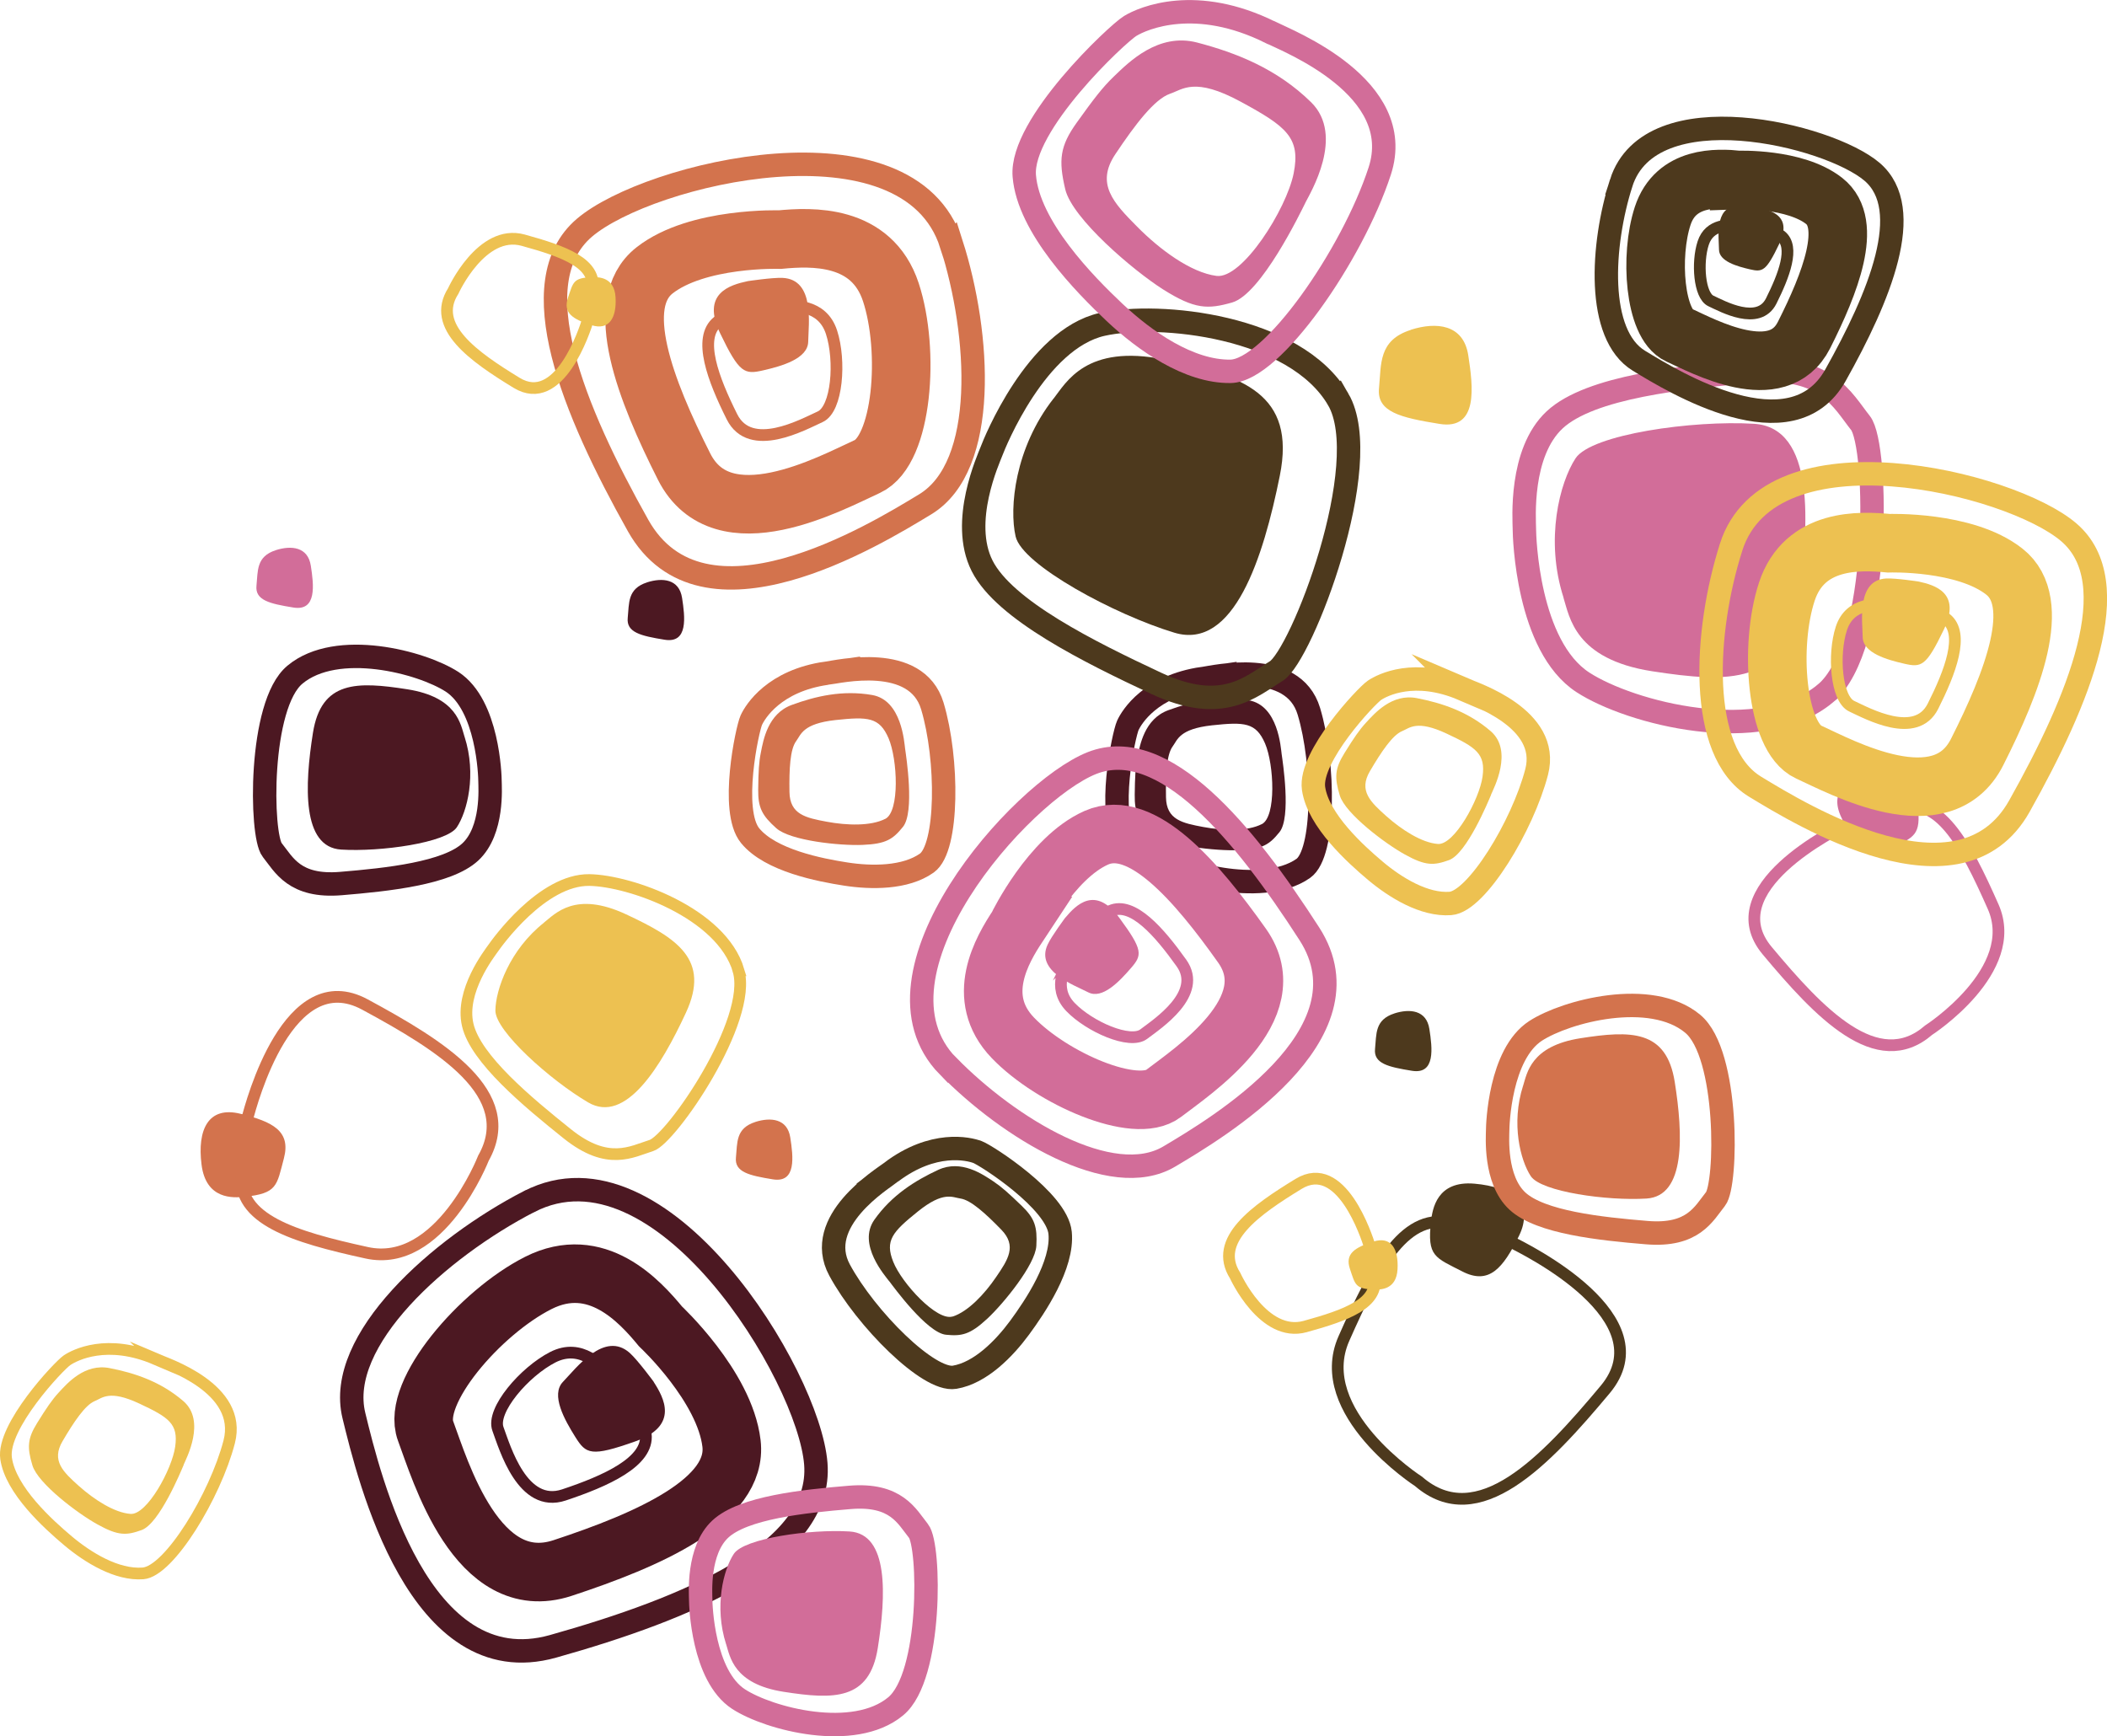 <?xml version="1.0" encoding="UTF-8"?><svg xmlns="http://www.w3.org/2000/svg" viewBox="0 0 179.91 148.26"><defs><style>.d{fill:#edc151;}.e{fill:#d3734d;}.f{fill:#d26d99;}.g{fill:#4c1822;}.h{fill:#4d391d;}.i,.j,.k,.l,.m{stroke-width:5px;}.i,.j,.k,.l,.m,.n,.o,.p,.q,.r,.s,.t,.u,.v,.w{fill:none;stroke-miterlimit:10;}.i,.r,.s{stroke:#edc151;}.j,.p,.v{stroke:#4d391d;}.k,.q,.w{stroke:#4c1822;}.l,.n,.t{stroke:#d3734d;}.m,.o,.u{stroke:#d26d99;}.n,.o,.p,.q,.r{stroke-width:2px;}</style></defs><g id="a"/><g id="b"><g id="c"><g><path class="d" d="M46.44,78.79c.97-.76,2.67-2.74,7.02-.71,4.35,2.03,7.22,3.85,5.11,8.4s-5.13,9.55-8.35,7.66c-3.22-1.89-7.94-6.1-7.92-7.85s1.2-5.17,4.15-7.5Z"/><path class="s" d="M63.05,82.86c1.28,4.27-5.74,14.43-7.43,14.96s-3.72,1.77-7.17-.99-7.83-6.41-8.51-9.3,1.88-6.14,2.17-6.56,4.17-5.88,8.22-5.82c3.47,.06,11.26,2.8,12.73,7.71Z"/><g><path class="h" d="M122.19,104.3c.12-1.05,.49-3.5,3.71-3.22s5.14,1.75,3.79,4.48c-1.35,2.73-2.54,4.2-4.84,3.01-2.31-1.19-3.01-1.26-2.66-4.27Z"/><path class="v" d="M128.82,105.96c1.63,.79,13.33,6.61,8.24,12.7-5.09,6.09-10.85,12.24-15.94,7.84,0,0-9.15-5.9-6.37-12.19,2.78-6.3,5.35-11.02,9.39-9.76s4.67,1.42,4.67,1.42Z"/></g><g><path class="w" d="M52.24,117.67c-.86-1.04-2.63-3-5.04-1.77s-5.27,4.54-4.68,6.13c.59,1.59,2.09,6.81,5.63,5.63s7.26-2.82,6.99-5.18-2.91-4.81-2.91-4.81Z"/><path class="k" d="M56.4,113.27c-1.79-2.17-5.47-6.22-10.44-3.71-4.97,2.51-10.85,9.35-9.62,12.64s4.38,14.11,11.7,11.7c7.32-2.41,15-5.76,14.42-10.64-.58-4.89-6.05-9.98-6.05-9.98Z"/><path class="q" d="M45.17,102.61c-7.63,3.94-16.53,11.83-14.95,18.28,1.29,5.29,5.55,22.92,17,19.7s23.04-8,22.44-15.59c-.6-7.59-13.22-28.2-24.48-22.39Z"/><path class="g" d="M55.81,118c.88,1.36,2.21,3.75-1.57,5.09s-4.2,1.08-5.11-.37c-.91-1.45-2.14-3.61-1.05-4.73,1.09-1.12,3.53-4.41,5.71-2.44,.69,.63,2.03,2.45,2.03,2.45Z"/></g><g><path class="g" d="M109.44,64.43c-.08-.58-.29-4.19-2.82-4.63-2.53-.44-4.83,.1-6.87,.85-2.03,.75-2.42,2.97-2.63,4.05-.17,.83-.21,1.62-.23,3.17-.02,1.56,.33,2.22,1.54,3.3,1.2,1.08,5.48,1.51,7.36,1.43,2.03-.08,2.61-.49,3.46-1.54,1.02-1.25,.27-6.06,.19-6.64Zm-1.69,5.94c-1.24,.64-3.3,.57-5.01,.25-1.77-.33-3.15-.61-3.18-2.54-.03-1.94,.05-3.64,.57-4.34,.42-.57,.56-1.49,3.35-1.8,2.79-.3,3.76-.25,4.54,1.55,.77,1.8,.97,6.25-.28,6.89Z"/><path class="q" d="M102.71,57.95c1-.14,7.69-1.74,9.05,2.79s1.36,12.11-.47,13.41c-1.83,1.3-4.73,1.28-6.92,.94s-6.43-1.15-8.17-3.28-.24-9.11,.1-9.86,1.96-3.37,6.42-4.01Z"/></g><g><path class="g" d="M39.67,62.93c-.34-1.06-.62-3.4-4.9-4.07s-7.34-.75-8.05,3.73c-.71,4.48-.95,9.75,2.41,9.96s9-.58,9.88-1.91,1.7-4.48,.66-7.72Z"/><path class="q" d="M25.19,57.61c-3.11,2.56-2.95,13.72-1.95,14.97s1.9,3.2,5.87,2.87,9.08-.87,11.05-2.7c1.97-1.83,1.68-5.56,1.68-6.02s-.17-6.51-3.24-8.51c-2.63-1.7-9.83-3.57-13.4-.62Z"/></g><path class="g" d="M55.25,49.73c1.32-.42,2.74-.29,2.99,1.33,.25,1.62,.54,3.9-1.49,3.57s-3.28-.62-3.15-1.87-.04-2.49,1.66-3.03Z"/><g><path class="f" d="M163.75,68.78c-.11-.91-.42-3.03-3.21-2.78s-4.45,1.51-3.28,3.87,2.19,3.63,4.19,2.6,2.6-1.09,2.3-3.69Z"/><path class="u" d="M158.02,70.21c-1.41,.68-11.53,5.72-7.12,10.98,4.4,5.26,9.38,10.59,13.78,6.78,0,0,7.91-5.1,5.51-10.54-2.41-5.45-4.63-9.53-8.12-8.44-3.49,1.09-4.04,1.23-4.04,1.23Z"/></g><g><path class="u" d="M91.6,81.39c-.64,.98-1.81,2.93-.19,4.61s5.08,3.2,6.25,2.31,5.09-3.45,3.22-6.07-4.16-5.29-6.05-4.46-3.24,3.62-3.24,3.62Z"/><path class="m" d="M86.91,79.07c-1.34,2.03-3.75,6.1-.42,9.56s10.47,6.59,12.87,4.74,10.54-7.19,6.69-12.62-8.55-10.93-12.44-9.21c-3.89,1.72-6.71,7.53-6.71,7.53Z"/><path class="o" d="M80.96,91.04c5.19,5.3,13.95,10.65,18.88,7.72,4.04-2.4,17.52-10.39,11.96-19.02-5.56-8.64-12.44-16.99-18.56-14.58-6.11,2.42-19.94,18.06-12.29,25.89Z"/><path class="f" d="M90.97,78.36c.9-1.07,2.54-2.78,4.6,.01s1.96,3.19,.99,4.31-2.44,2.68-3.64,2.06-4.54-1.8-3.46-4.09c.34-.73,1.51-2.3,1.51-2.3Z"/></g><g><path class="f" d="M62,140.4c.34,1.06,.62,3.4,4.9,4.07s7.34,.75,8.05-3.73,.95-9.75-2.41-9.96-9,.58-9.88,1.91-1.7,4.48-.66,7.72Z"/><path class="o" d="M76.48,145.71c3.11-2.56,2.95-13.72,1.95-14.97s-1.9-3.2-5.87-2.87-9.08,.87-11.05,2.7c-1.97,1.83-1.68,5.56-1.68,6.02s.17,6.51,3.24,8.51c2.63,1.7,9.83,3.57,13.4,.62Z"/></g><g><path class="f" d="M133.5,51.04c.52,1.64,.96,5.25,7.56,6.28,6.6,1.02,11.34,1.15,12.42-5.76,1.09-6.92,1.47-15.05-3.71-15.37-5.19-.32-13.9,.9-15.24,2.95-1.34,2.05-2.63,6.92-1.02,11.91Z"/><path class="o" d="M155.85,59.23c4.79-3.96,4.55-21.17,3.01-23.11s-2.93-4.94-9.06-4.43-14.02,1.34-17.05,4.16c-3.03,2.82-2.59,8.58-2.59,9.29s.26,10.05,5,13.13c4.05,2.63,15.18,5.51,20.69,.96Z"/></g><path class="f" d="M23.55,46.98c1.32-.42,2.74-.29,2.99,1.33s.54,3.9-1.49,3.57-3.28-.62-3.15-1.87-.04-2.49,1.66-3.03Z"/><g><path class="d" d="M117.33,110.12c.57,.02,1.9,.01,2-1.72s-.53-2.87-2.08-2.37c-1.55,.5-2.43,1.02-1.98,2.34s.43,1.7,2.06,1.75Z"/><path class="s" d="M116.97,106.47c-.29-.93-2.46-7.59-6.09-5.37-3.63,2.22-7.35,4.8-5.41,7.84,0,0,2.41,5.32,5.97,4.34,3.56-.98,6.27-1.98,5.92-4.22s-.39-2.59-.39-2.59Z"/></g><g><path class="s" d="M161.42,51.65c-1.17-.11-3.46-.22-4.19,2.01-.73,2.23-.45,6.03,.89,6.65s5.47,2.9,6.93,0,2.74-6.2,1.12-7.48-4.75-1.17-4.75-1.17Z"/><path class="i" d="M161.27,46.39c-2.44-.23-7.19-.46-8.7,4.14-1.51,4.6-.93,12.42,1.86,13.69s11.37,5.98,14.39,0c3.02-5.98,5.69-12.77,2.32-15.41-3.36-2.65-9.86-2.42-9.86-2.42Z"/><path class="r" d="M147.81,46.74c-2.27,7.12-2.89,17.44,2.05,20.44,4.05,2.46,17.51,10.68,22.57,1.66,5.06-9.02,9.25-19.09,4.21-23.39-5.03-4.3-25.48-9.22-28.83,1.28Z"/><path class="d" d="M163.82,49.66c1.38,.3,3.67,.95,2.16,4.1s-1.92,3.25-3.37,2.92-3.54-.91-3.56-2.27-.54-4.89,2.01-5.01c.81-.04,2.76,.26,2.76,.26Z"/></g><g><path class="d" d="M127.31,67.87c.23-.54,1.92-3.73-.01-5.42-1.94-1.68-4.19-2.42-6.31-2.83-2.13-.42-3.61,1.29-4.35,2.09-.57,.62-1.02,1.28-1.84,2.6s-.87,2.07-.4,3.62c.47,1.55,3.9,4.13,5.56,5.04,1.78,.99,2.48,.94,3.76,.48,1.52-.54,3.37-5.04,3.6-5.58Zm-4.53,4.2c-1.39-.1-3.12-1.23-4.41-2.38-1.34-1.2-2.38-2.16-1.4-3.83,.98-1.67,1.93-3.08,2.74-3.42,.66-.27,1.25-.99,3.8,.2,2.55,1.19,3.35,1.74,3.08,3.68-.27,1.94-2.41,5.85-3.81,5.75Z"/><path class="r" d="M124.92,58.84c.93,.4,7.48,2.5,6.29,7.08-1.19,4.58-5.12,11.06-7.36,11.23s-4.71-1.36-6.4-2.78-4.9-4.32-5.29-7.04,4.52-7.92,5.2-8.38,3.43-1.87,7.57-.1Z"/></g><path class="d" d="M15.68,125.08c.23-.54,1.92-3.73-.01-5.42-1.94-1.68-4.19-2.42-6.31-2.83-2.13-.42-3.61,1.29-4.35,2.09-.57,.62-1.02,1.28-1.84,2.6s-.87,2.07-.4,3.62c.47,1.55,3.9,4.13,5.56,5.04,1.78,.99,2.48,.94,3.76,.48,1.52-.54,3.37-5.04,3.6-5.58Zm-4.53,4.2c-1.39-.1-3.12-1.23-4.41-2.38-1.34-1.2-2.38-2.16-1.4-3.83,.98-1.67,1.93-3.08,2.74-3.42,.66-.27,1.25-.99,3.8,.2,2.55,1.19,3.35,1.74,3.08,3.68-.27,1.94-2.41,5.85-3.81,5.75Z"/><path class="s" d="M13.28,116.05c.93,.4,7.48,2.5,6.29,7.08s-5.12,11.06-7.36,11.23-4.71-1.36-6.4-2.78-4.9-4.32-5.29-7.04c-.39-2.72,4.52-7.92,5.2-8.38s3.43-1.87,7.57-.1Z"/><g><path class="v" d="M148.54,19.27c-.87-.08-2.57-.17-3.11,1.49s-.33,4.48,.66,4.94,4.07,2.16,5.15,0c1.08-2.16,2.03-4.61,.83-5.56s-3.53-.87-3.53-.87Z"/><path class="j" d="M148.43,15.36c-1.81-.17-5.34-.34-6.46,3.08s-.69,9.23,1.38,10.17c2.07,.94,8.45,4.44,10.69,0,2.24-4.44,4.22-9.49,1.72-11.45-2.5-1.97-7.33-1.79-7.33-1.79Z"/><path class="p" d="M138.43,15.62c-1.69,5.29-2.15,12.96,1.52,15.19,3.01,1.83,13.01,7.94,16.77,1.24,3.76-6.7,6.87-14.18,3.13-17.38-3.74-3.19-18.93-6.85-21.42,.95Z"/><path class="h" d="M150.32,17.79c1.02,.22,2.72,.71,1.6,3.04-1.12,2.34-1.42,2.42-2.5,2.17s-2.63-.68-2.64-1.68-.4-3.63,1.49-3.72c.6-.03,2.05,.19,2.05,.19Z"/></g><path class="d" d="M120.47,28.16c2.17-.69,4.49-.48,4.9,2.18,.41,2.66,.89,6.4-2.45,5.86s-5.38-1.02-5.17-3.06c.2-2.04-.07-4.09,2.72-4.97Z"/><g><path class="h" d="M75.94,109.43c-.35-.47-2.76-3.17-1.28-5.27,1.48-2.1,3.49-3.35,5.45-4.26,1.97-.91,3.81,.39,4.72,.99,.7,.47,1.29,1,2.41,2.08s1.34,1.8,1.25,3.42c-.09,1.61-2.81,4.94-4.19,6.22-1.49,1.38-2.19,1.5-3.53,1.37-1.61-.16-4.48-4.09-4.83-4.56Zm5.4,3c1.33-.43,2.74-1.94,3.71-3.37,1.02-1.49,1.8-2.66,.45-4.05-1.35-1.39-2.61-2.53-3.48-2.66-.7-.1-1.45-.66-3.64,1.1-2.19,1.76-2.83,2.49-2.11,4.3,.72,1.82,3.74,5.1,5.07,4.67Z"/><path class="p" d="M76.11,100.09c-.81,.61-6.67,4.21-4.42,8.37,2.25,4.16,7.61,9.52,9.82,9.15s4.24-2.45,5.55-4.23c1.31-1.78,3.73-5.36,3.46-8.1s-6.28-6.61-7.05-6.9-3.78-1-7.37,1.71Z"/></g><g><path class="h" d="M89.96,34.04c1.08-1.38,2.78-4.69,9.46-3.34,6.68,1.35,11.27,2.91,9.86,9.92-1.41,7.01-3.92,14.94-9,13.41-5.08-1.53-13-5.78-13.56-8.22s-.07-7.56,3.24-11.78Z"/><path class="p" d="M114.27,34.11c3.19,5.49-3.14,21.89-5.3,23.2s-4.56,3.7-10.25,1.04c-5.68-2.66-12.95-6.25-14.86-10.03s.56-9.14,.81-9.81,3.81-9.54,9.44-10.81c4.82-1.08,16.49,.1,20.16,6.41Z"/></g><path class="h" d="M119.06,86.54c1.32-.42,2.74-.29,2.99,1.33s.54,3.9-1.49,3.57-3.28-.62-3.15-1.87-.04-2.49,1.66-3.03Z"/><g><path class="e" d="M20.88,102.2c-.98,.1-3.29,.25-3.67-2.74s.57-5.03,3.32-4.35,4.33,1.47,3.71,3.81c-.62,2.34-.55,2.99-3.36,3.28Z"/><path class="t" d="M21.08,95.67c.42-1.63,3.57-13.41,10.08-9.89,6.51,3.52,13.21,7.64,10.12,13.12,0,0-3.69,9.46-9.97,8.08-6.27-1.37-11.07-2.85-10.67-6.78,.4-3.93,.43-4.53,.43-4.53Z"/></g><g><path class="t" d="M66.45,26.18c1.27-.12,3.76-.24,4.55,2.19s.49,6.56-.97,7.22-5.95,3.16-7.53,0-2.97-6.74-1.21-8.13c1.76-1.4,5.16-1.27,5.16-1.27Z"/><path class="l" d="M66.61,20.46c2.65-.25,7.82-.5,9.46,4.5s1.01,13.5-2.02,14.88-12.36,6.5-15.64,0c-3.28-6.5-6.18-13.88-2.52-16.75s10.72-2.63,10.72-2.63Z"/><path class="n" d="M81.24,20.84c2.47,7.74,3.14,18.95-2.23,22.22-4.4,2.67-19.03,11.61-24.53,1.81-5.5-9.8-10.05-20.75-4.58-25.42s27.69-10.02,31.33,1.4Z"/><path class="e" d="M63.84,24.01c-1.5,.32-3.99,1.03-2.35,4.45,1.64,3.42,2.08,3.53,3.66,3.17s3.84-.99,3.86-2.46,.59-5.31-2.19-5.44c-.88-.04-2.99,.28-2.99,.28Z"/></g><g><path class="e" d="M77.29,63.98c-.08-.58-.29-4.19-2.82-4.63-2.53-.44-4.83,.1-6.87,.85-2.03,.75-2.42,2.97-2.63,4.05-.17,.83-.21,1.62-.23,3.17s.33,2.22,1.54,3.3c1.2,1.08,5.48,1.51,7.36,1.43,2.03-.08,2.61-.49,3.46-1.54,1.02-1.25,.27-6.06,.19-6.64Zm-1.69,5.94c-1.24,.64-3.3,.57-5.01,.25-1.77-.33-3.15-.61-3.18-2.54-.03-1.94,.05-3.64,.57-4.34,.42-.57,.56-1.49,3.35-1.8,2.79-.3,3.76-.25,4.54,1.55,.77,1.8,.97,6.25-.28,6.89Z"/><path class="n" d="M70.56,57.5c1-.14,7.69-1.74,9.05,2.79s1.36,12.11-.47,13.41-4.73,1.28-6.92,.94-6.43-1.15-8.17-3.28-.24-9.11,.1-9.86,1.96-3.37,6.42-4.01Z"/></g><g><path class="e" d="M130.05,92.73c.34-1.06,.62-3.4,4.9-4.07s7.34-.75,8.05,3.73,.95,9.75-2.41,9.96-9-.58-9.88-1.91-1.7-4.48-.66-7.72Z"/><path class="n" d="M144.53,87.42c3.11,2.56,2.95,13.72,1.95,14.97s-1.9,3.2-5.87,2.87-9.08-.87-11.05-2.7c-1.97-1.83-1.68-5.56-1.68-6.02s.17-6.51,3.24-8.51c2.63-1.7,9.83-3.57,13.4-.62Z"/></g><path class="e" d="M64.49,95.81c1.32-.42,2.74-.29,2.99,1.33s.54,3.9-1.49,3.57-3.28-.62-3.15-1.87-.04-2.49,1.66-3.03Z"/><g><path class="d" d="M50.56,23.67c.57-.02,1.9-.01,2,1.72,.1,1.73-.53,2.87-2.08,2.37s-2.43-1.02-1.98-2.34c.45-1.32,.43-1.7,2.06-1.75Z"/><path class="s" d="M50.2,27.32c-.29,.93-2.46,7.59-6.09,5.37s-7.35-4.8-5.41-7.84c0,0,2.41-5.32,5.97-4.34,3.56,.98,6.27,1.98,5.92,4.22s-.39,2.59-.39,2.59Z"/></g><g><path class="f" d="M111.45,17.33c.42-.83,3.41-5.74,.5-8.6-2.91-2.86-6.41-4.23-9.74-5.1-3.33-.86-5.85,1.7-7.1,2.9-.97,.93-1.73,1.93-3.17,3.94s-1.57,3.2-.98,5.7c.6,2.5,5.8,6.92,8.33,8.53,2.73,1.73,3.85,1.72,5.92,1.13,2.47-.71,5.83-7.67,6.25-8.51Zm-7.58,6.23c-2.2-.29-4.83-2.24-6.77-4.2-2.01-2.03-3.57-3.65-1.86-6.2,1.71-2.56,3.35-4.71,4.68-5.16,1.07-.36,2.08-1.45,6.01,.68,3.93,2.13,5.14,3.08,4.53,6.13-.61,3.05-4.39,9.04-6.59,8.75Z"/><path class="o" d="M108.52,2.78c1.44,.72,11.62,4.68,9.29,11.83-2.33,7.15-9.18,17.05-12.74,17.1s-7.33-2.61-9.89-5.02-7.37-7.31-7.72-11.67,7.93-12.12,9.04-12.8,5.62-2.63,12.01,.56Z"/></g></g></g></g></svg>